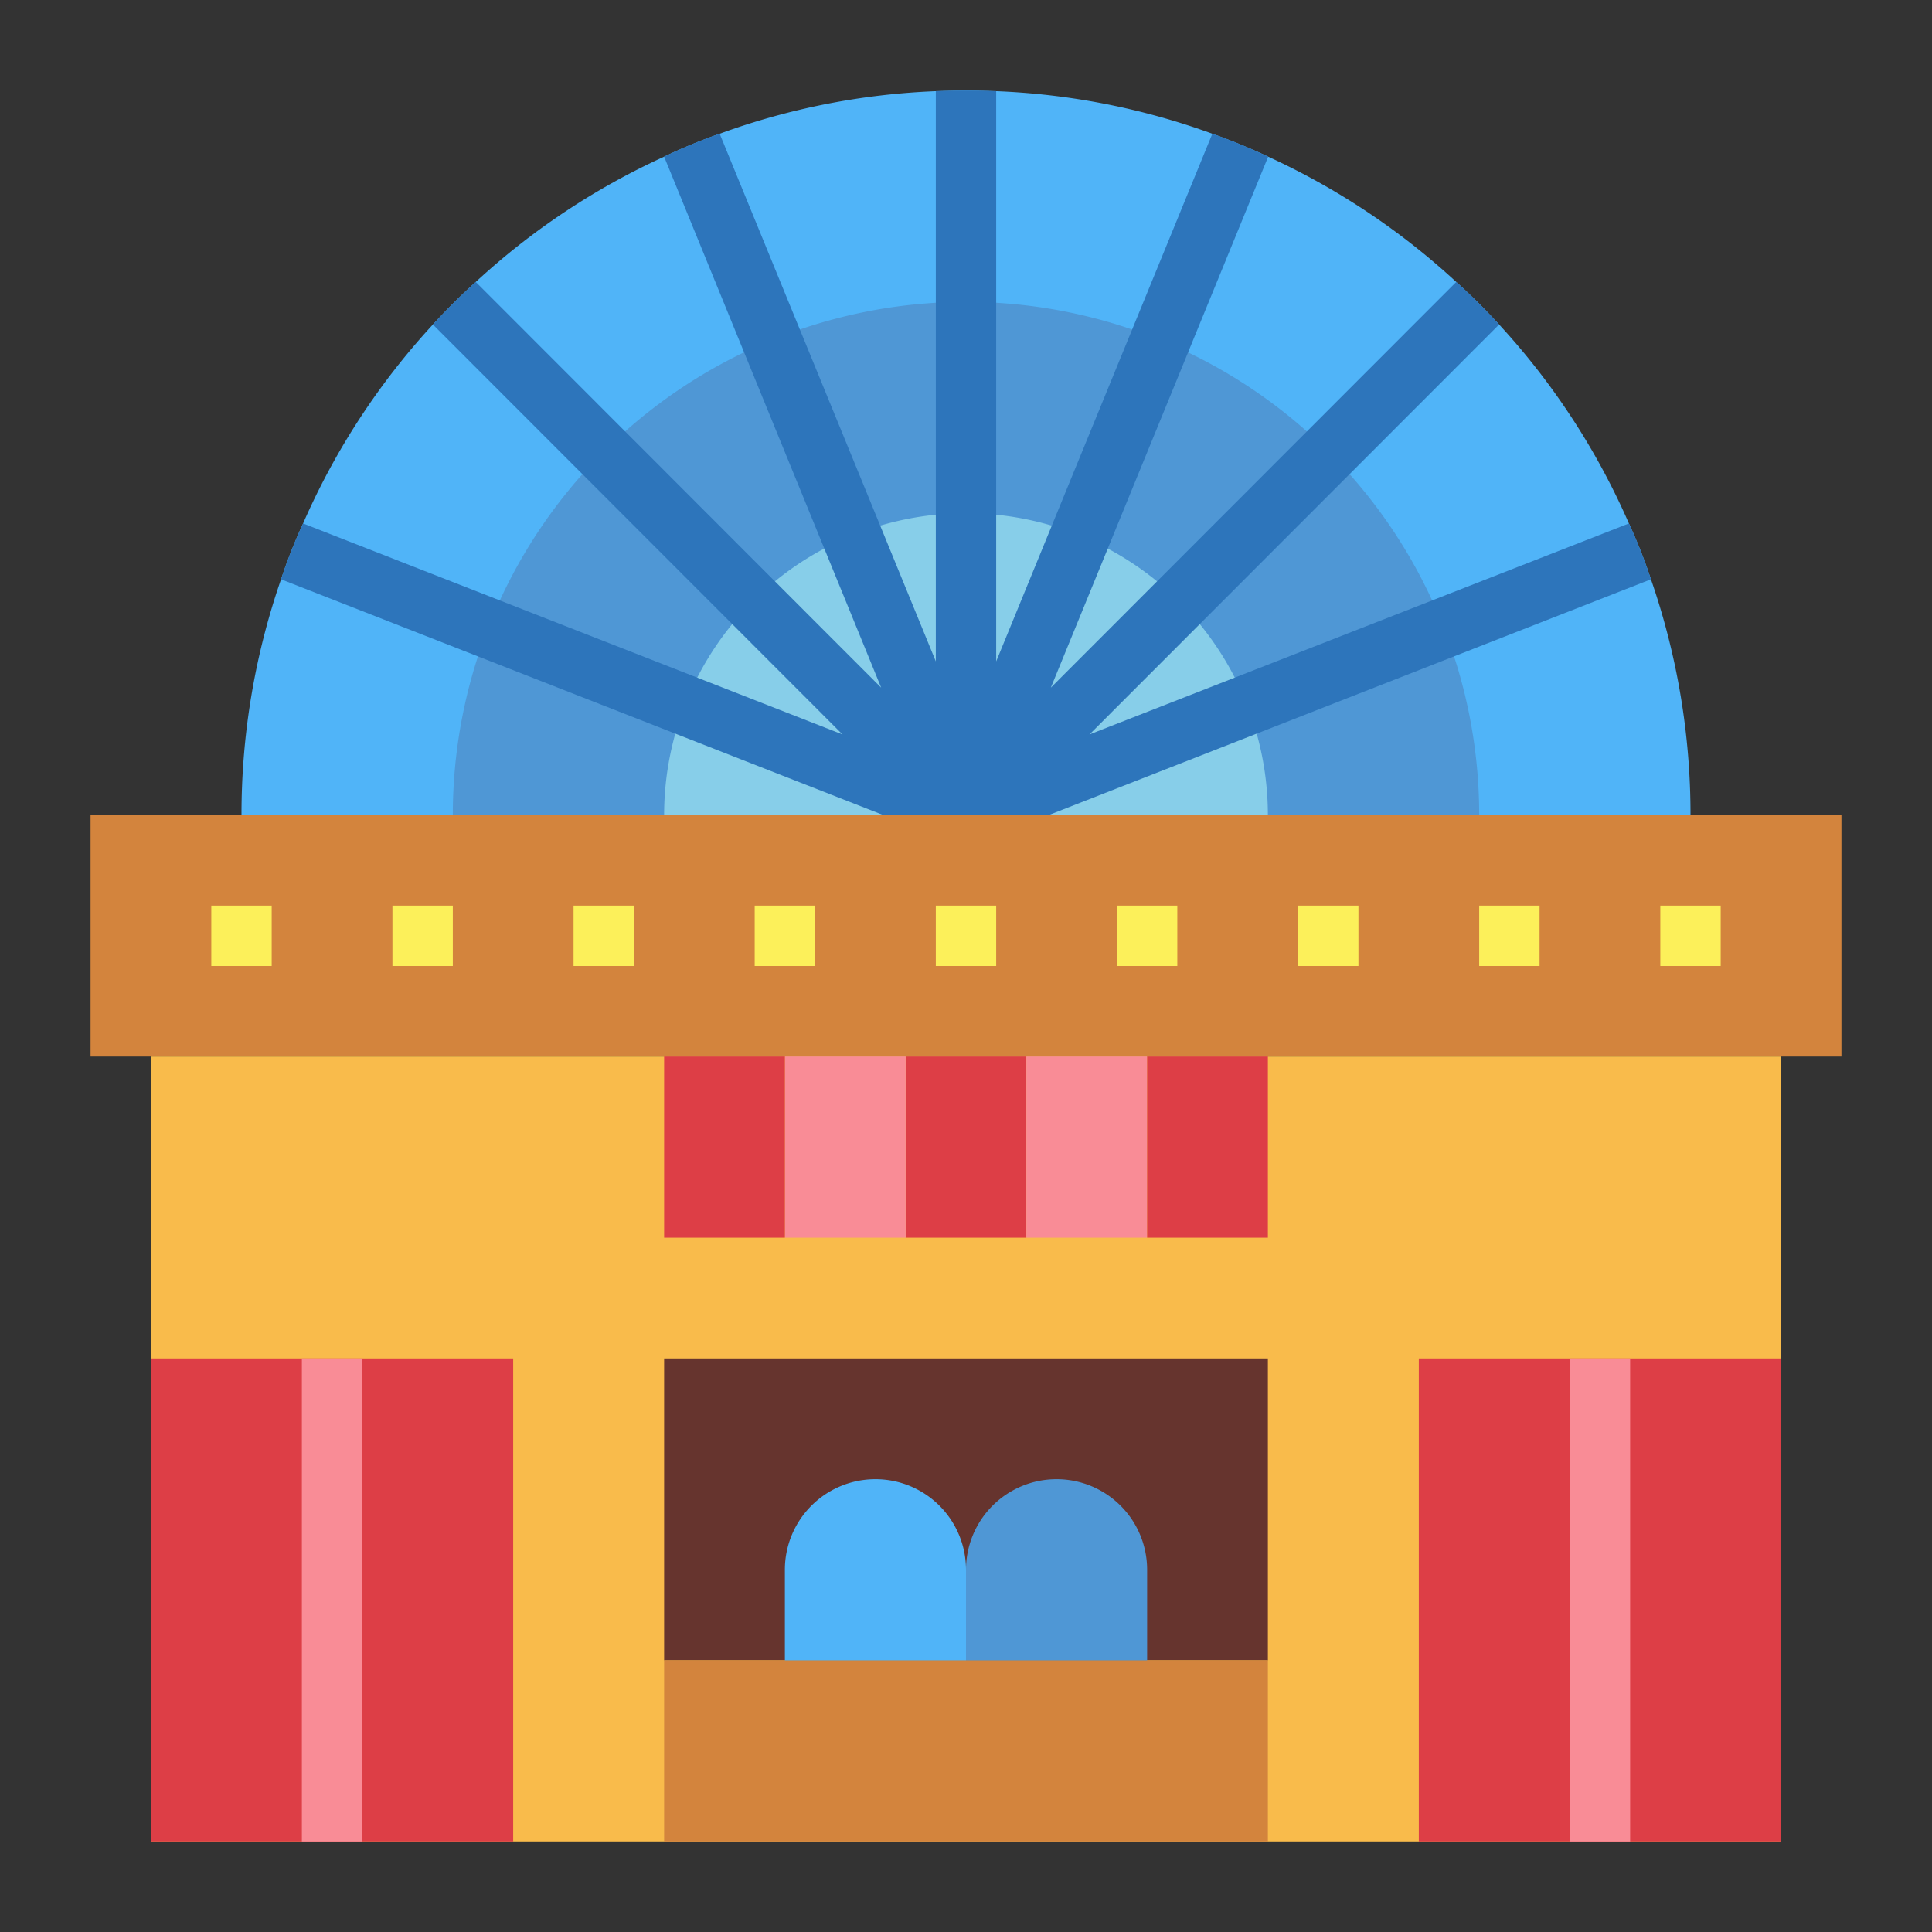 <svg height="512" viewBox="0 0 64 64" width="512" xmlns="http://www.w3.org/2000/svg"><rect x="0" y="0" width="64" height="64" fill="#333333" stroke="none"/><g id="flat"><path d="m56 27h-48a23.793 23.793 0 0 1 1.31-7.81 17.334 17.334 0 0 1 .73-1.85 23.719 23.719 0 0 1 4.3-6.59c.45-.49.93-.97 1.42-1.41a23.668 23.668 0 0 1 6.24-4.15 18.277 18.277 0 0 1 1.84-.76 23.6 23.6 0 0 1 7.16-1.41c.33-.01.66-.02 1-.02s.67.01 1 .02a23.6 23.6 0 0 1 7.16 1.41 19.943 19.943 0 0 1 1.85.76 23.779 23.779 0 0 1 6.23 4.15c.49.44.97.92 1.42 1.41a23.719 23.719 0 0 1 4.3 6.59 17.334 17.334 0 0 1 .73 1.85 23.793 23.793 0 0 1 1.31 7.81z" fill="#50b4f8"/><path d="m32 10a17 17 0 0 0 -17 17h34a17 17 0 0 0 -17-17z" fill="#4f97d5"/><path d="m32 17a10 10 0 0 0 -10 10h20a10 10 0 0 0 -10-10z" fill="#87cee9"/><path d="m54.69 19.19-19.95 7.81-2.38.93h-.72l-2.38-.93-19.95-7.81a17.334 17.334 0 0 1 .73-1.85l17.87 6.99-13.57-13.58c.45-.49.93-.97 1.42-1.41l13.43 13.44-7.19-17.59a18.277 18.277 0 0 1 1.84-.76l7.16 17.48v-18.89c.33-.01.66-.02 1-.02s.67.01 1 .02v18.89l7.16-17.48a19.943 19.943 0 0 1 1.85.76l-7.2 17.59 13.43-13.44c.49.44.97.92 1.42 1.41l-13.57 13.58 17.87-6.99a17.334 17.334 0 0 1 .73 1.85z" fill="#2d75bb"/><path d="m3 27h58v8h-58z" fill="#d3843d"/><path d="m5 35h54v26h-54z" fill="#f9bb4b"/><path d="m22 45h20v10h-20z" fill="#66342e"/><path d="m22 55h20v6h-20z" fill="#d3843d"/><path d="m29 49a3 3 0 0 1 3 3v3a0 0 0 0 1 0 0h-6a0 0 0 0 1 0 0v-3a3 3 0 0 1 3-3z" fill="#50b4f8"/><path d="m35 49a3 3 0 0 1 3 3v3a0 0 0 0 1 0 0h-6a0 0 0 0 1 0 0v-3a3 3 0 0 1 3-3z" fill="#4f97d5"/><path d="m5 45h12v16h-12z" fill="#dd3e46"/><path d="m10 45h2v16h-2z" fill="#f98c96"/><path d="m47 45h12v16h-12z" fill="#dd3e46"/><path d="m52 45h2v16h-2z" fill="#f98c96"/><g fill="#fcf05a"><path d="m7 30h2v2h-2z"/><path d="m13 30h2v2h-2z"/><path d="m19 30h2v2h-2z"/><path d="m25 30h2v2h-2z"/><path d="m37 30h2v2h-2z"/><path d="m43 30h2v2h-2z"/><path d="m49 30h2v2h-2z"/><path d="m55 30h2v2h-2z"/><path d="m31 30h2v2h-2z"/></g><path d="m30 35h4v6h-4z" fill="#dd3e46"/><path d="m34 35h4v6h-4z" fill="#f98c96"/><path d="m38 35h4v6h-4z" fill="#dd3e46"/><path d="m26 35h4v6h-4z" fill="#f98c96"/><path d="m22 35h4v6h-4z" fill="#dd3e46"/></g></svg>